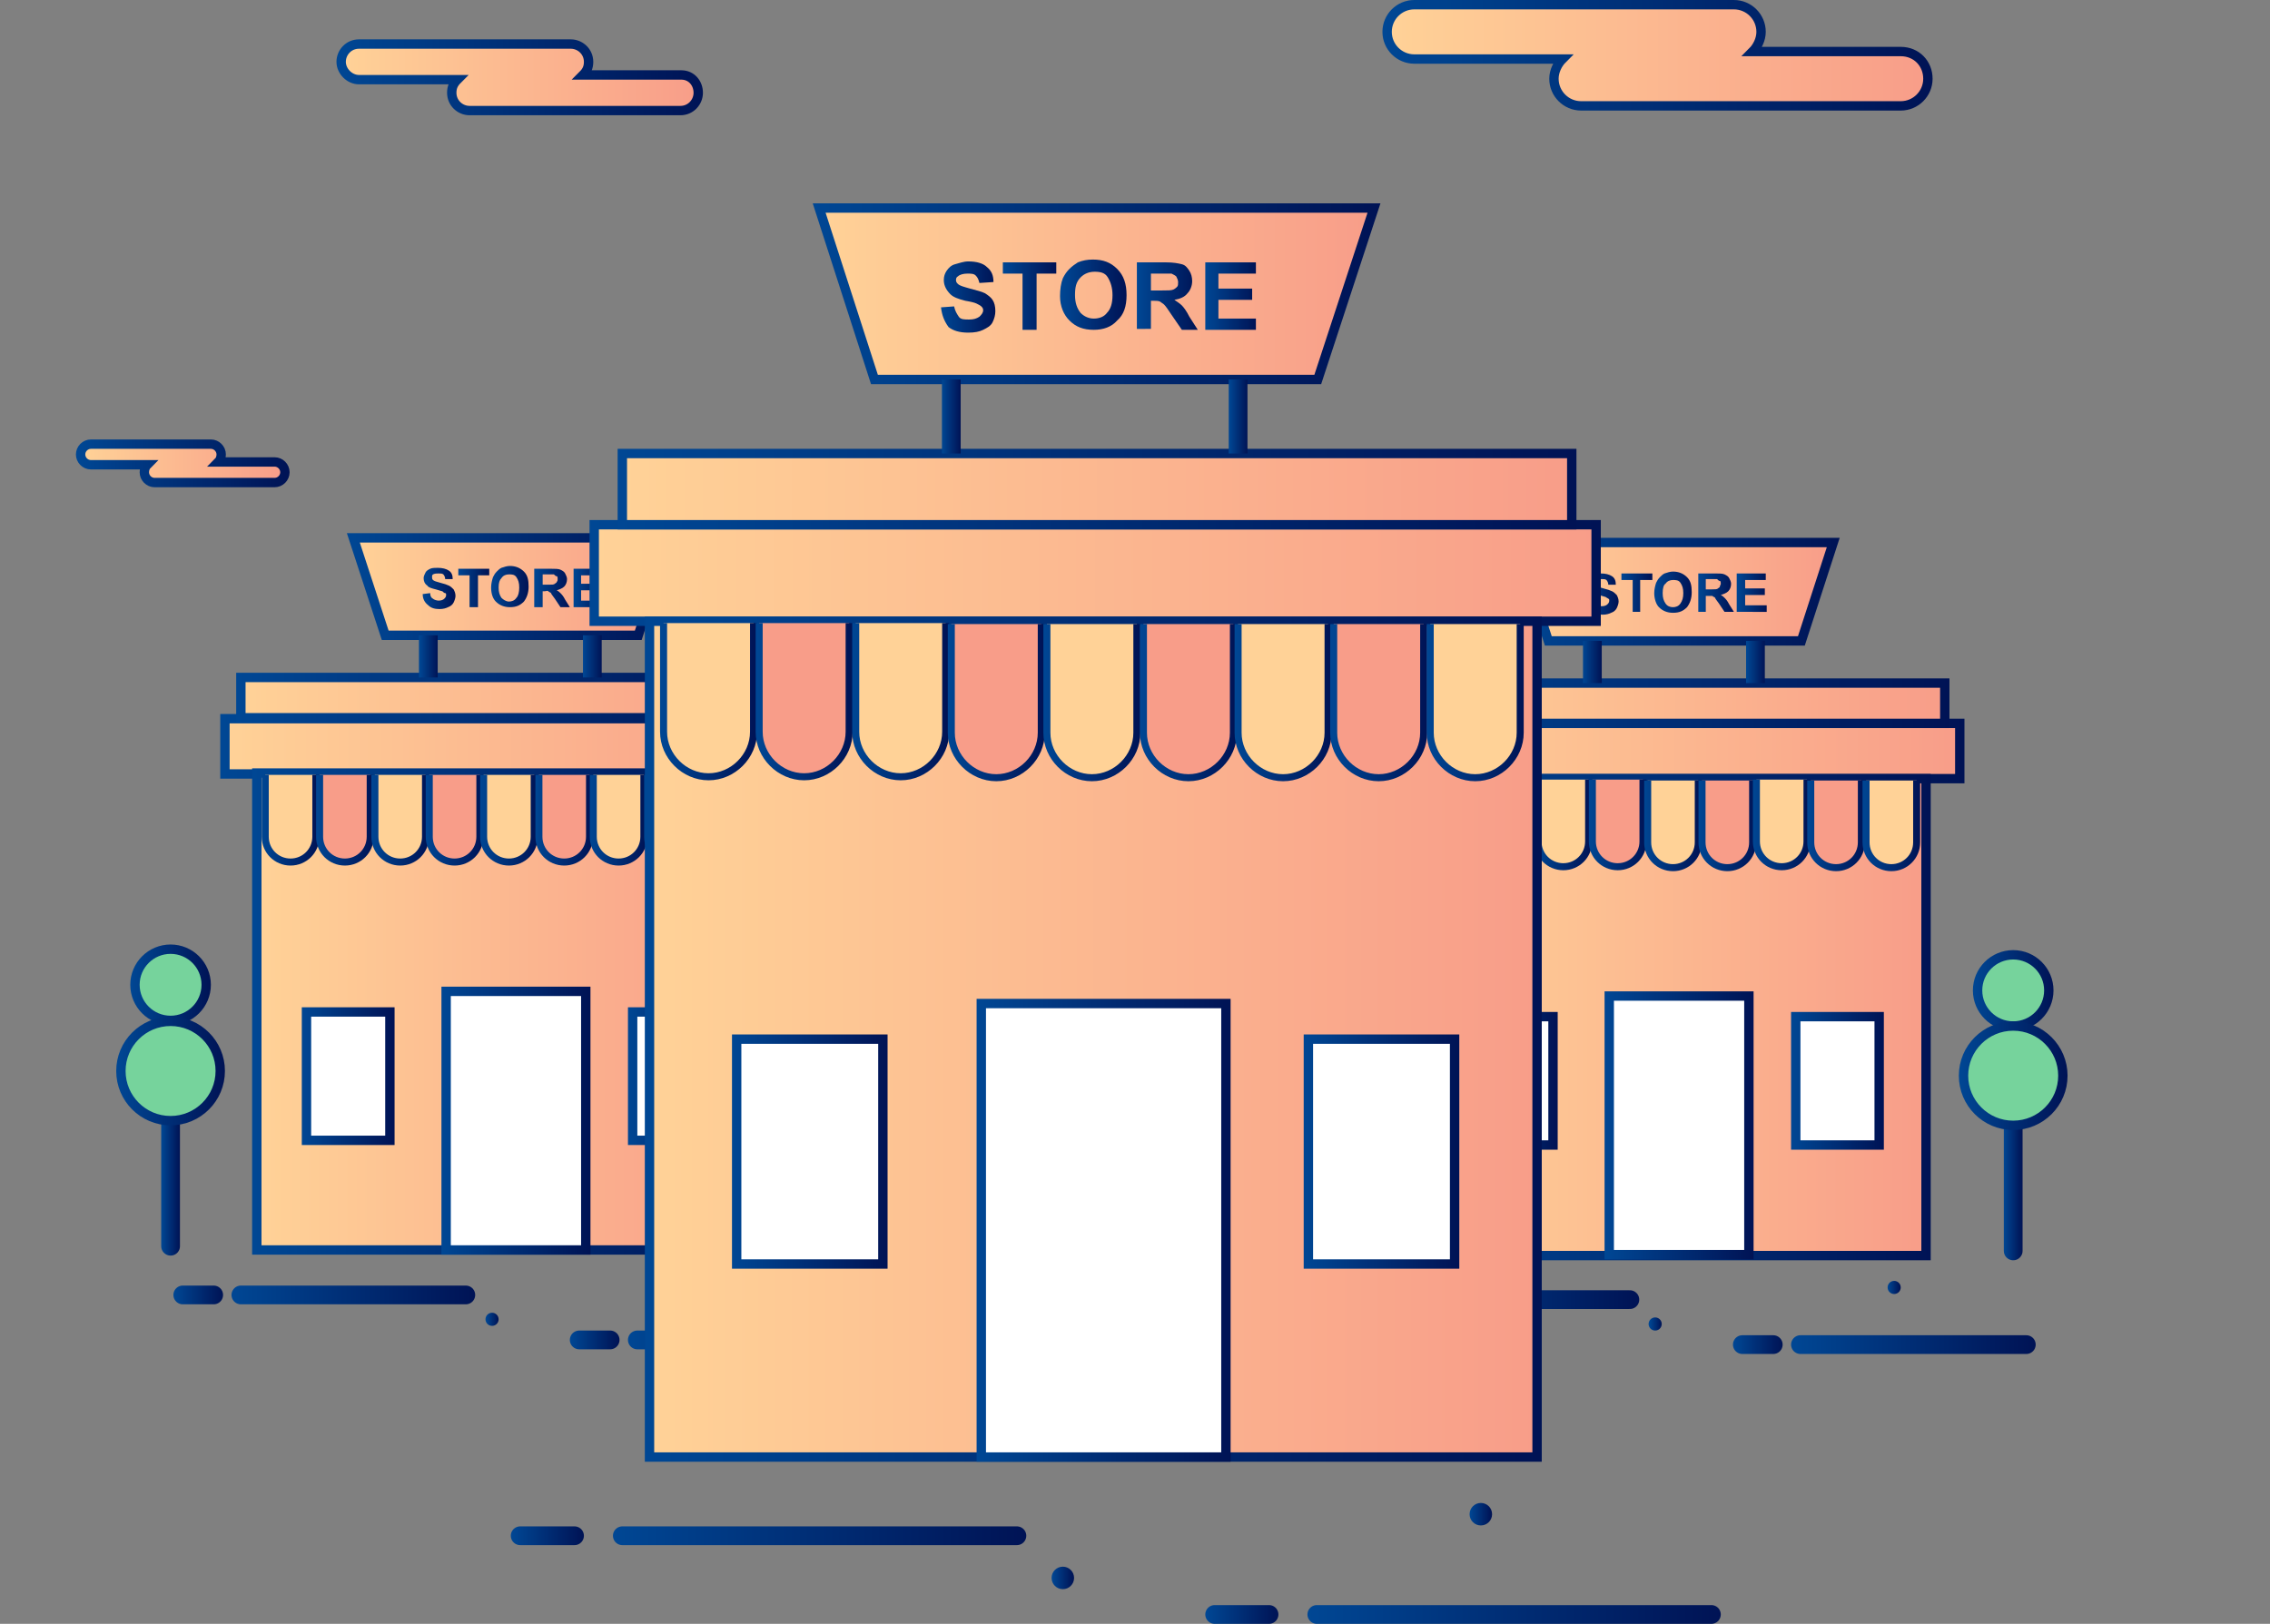 <?xml version="1.0" encoding="utf-8"?>
<!-- Generator: Adobe Illustrator 21.0.2, SVG Export Plug-In . SVG Version: 6.00 Build 0)  -->
<svg version="1.1" id="Layer_1" xmlns="http://www.w3.org/2000/svg" xmlns:xlink="http://www.w3.org/1999/xlink" x="0px" y="0px"
	 viewBox="0 0 242.2 173.3" style="enable-background:new 0 0 242.2 173.3;" xml:space="preserve">
<rect x="0" y="0" width="242.2" height="173.3" fill="#808080" stroke="none"/>
<style type="text/css">
	.st0{fill:url(#SVGID_1_);stroke:url(#SVGID_2_);stroke-miterlimit:10;}
	.st1{fill:url(#SVGID_3_);stroke:url(#SVGID_4_);stroke-miterlimit:10;}
	.st2{fill:url(#SVGID_5_);stroke:url(#SVGID_6_);stroke-miterlimit:10;}
	.st3{fill:#FFFFFF;stroke:url(#SVGID_7_);stroke-miterlimit:10;}
	.st4{fill:#FFFFFF;stroke:url(#SVGID_8_);stroke-miterlimit:10;}
	.st5{fill:#FFFFFF;stroke:url(#SVGID_9_);stroke-miterlimit:10;}
	.st6{fill:#FFD297;stroke:url(#SVGID_10_);stroke-width:0.75;stroke-miterlimit:10;}
	.st7{fill:#F89D89;stroke:url(#SVGID_11_);stroke-width:0.75;stroke-miterlimit:10;}
	.st8{fill:#FFD297;stroke:url(#SVGID_12_);stroke-width:0.75;stroke-miterlimit:10;}
	.st9{fill:#F89D89;stroke:url(#SVGID_13_);stroke-width:0.75;stroke-miterlimit:10;}
	.st10{fill:#FFD297;stroke:url(#SVGID_14_);stroke-width:0.75;stroke-miterlimit:10;}
	.st11{fill:#F89D89;stroke:url(#SVGID_15_);stroke-width:0.75;stroke-miterlimit:10;}
	.st12{fill:#FFD297;stroke:url(#SVGID_16_);stroke-width:0.75;stroke-miterlimit:10;}
	.st13{fill:#F89D89;stroke:url(#SVGID_17_);stroke-width:0.75;stroke-miterlimit:10;}
	.st14{fill:#FFD297;stroke:url(#SVGID_18_);stroke-width:0.75;stroke-miterlimit:10;}
	.st15{fill:url(#SVGID_19_);stroke:url(#SVGID_20_);stroke-miterlimit:10;}
	.st16{fill:none;stroke:url(#SVGID_21_);stroke-width:2;stroke-linecap:round;stroke-miterlimit:10;}
	.st17{fill:none;stroke:url(#SVGID_22_);stroke-width:2;stroke-linecap:round;stroke-miterlimit:10;}
	.st18{fill:none;stroke:url(#SVGID_23_);stroke-width:2;stroke-linecap:round;stroke-miterlimit:10;}
	.st19{fill:none;stroke:url(#SVGID_24_);stroke-width:2;stroke-linecap:round;stroke-miterlimit:10;}
	.st20{fill:url(#SVGID_25_);}
	.st21{fill:url(#SVGID_26_);}
	.st22{fill:none;stroke:url(#SVGID_27_);stroke-width:2;stroke-linecap:round;stroke-miterlimit:10;}
	.st23{fill:#76D39C;stroke:url(#SVGID_28_);stroke-miterlimit:10;}
	.st24{fill:#76D39C;stroke:url(#SVGID_29_);stroke-miterlimit:10;}
	.st25{fill:none;stroke:url(#SVGID_30_);stroke-width:2;stroke-linecap:round;stroke-miterlimit:10;}
	.st26{fill:#76D39C;stroke:url(#SVGID_31_);stroke-miterlimit:10;}
	.st27{fill:#76D39C;stroke:url(#SVGID_32_);stroke-miterlimit:10;}
	.st28{fill:url(#SVGID_33_);stroke:url(#SVGID_34_);stroke-miterlimit:10;}
	.st29{fill:none;stroke:url(#SVGID_35_);stroke-width:2;stroke-miterlimit:10;}
	.st30{fill:none;stroke:url(#SVGID_36_);stroke-width:2;stroke-miterlimit:10;}
	.st31{fill:url(#SVGID_37_);}
	.st32{fill:url(#SVGID_38_);}
	.st33{fill:url(#SVGID_39_);}
	.st34{fill:url(#SVGID_40_);}
	.st35{fill:url(#SVGID_41_);}
	.st36{fill:url(#SVGID_42_);stroke:url(#SVGID_43_);stroke-miterlimit:10;}
	.st37{fill:url(#SVGID_44_);stroke:url(#SVGID_45_);stroke-miterlimit:10;}
	.st38{fill:url(#SVGID_46_);stroke:url(#SVGID_47_);stroke-miterlimit:10;}
	.st39{fill:#FFFFFF;stroke:url(#SVGID_48_);stroke-miterlimit:10;}
	.st40{fill:#FFFFFF;stroke:url(#SVGID_49_);stroke-miterlimit:10;}
	.st41{fill:#FFFFFF;stroke:url(#SVGID_50_);stroke-miterlimit:10;}
	.st42{fill:#FFD297;stroke:url(#SVGID_51_);stroke-width:0.75;stroke-miterlimit:10;}
	.st43{fill:#F89D89;stroke:url(#SVGID_52_);stroke-width:0.75;stroke-miterlimit:10;}
	.st44{fill:#FFD297;stroke:url(#SVGID_53_);stroke-width:0.75;stroke-miterlimit:10;}
	.st45{fill:#F89D89;stroke:url(#SVGID_54_);stroke-width:0.75;stroke-miterlimit:10;}
	.st46{fill:#FFD297;stroke:url(#SVGID_55_);stroke-width:0.75;stroke-miterlimit:10;}
	.st47{fill:#F89D89;stroke:url(#SVGID_56_);stroke-width:0.75;stroke-miterlimit:10;}
	.st48{fill:#FFD297;stroke:url(#SVGID_57_);stroke-width:0.75;stroke-miterlimit:10;}
	.st49{fill:#F89D89;stroke:url(#SVGID_58_);stroke-width:0.75;stroke-miterlimit:10;}
	.st50{fill:#FFD297;stroke:url(#SVGID_59_);stroke-width:0.75;stroke-miterlimit:10;}
	.st51{fill:none;stroke:url(#SVGID_60_);stroke-width:2;stroke-linecap:round;stroke-miterlimit:10;}
	.st52{fill:none;stroke:url(#SVGID_61_);stroke-width:2;stroke-linecap:round;stroke-miterlimit:10;}
	.st53{fill:none;stroke:url(#SVGID_62_);stroke-width:2;stroke-linecap:round;stroke-miterlimit:10;}
	.st54{fill:none;stroke:url(#SVGID_63_);stroke-width:2;stroke-linecap:round;stroke-miterlimit:10;}
	.st55{fill:url(#SVGID_64_);}
	.st56{fill:url(#SVGID_65_);}
	.st57{fill:none;stroke:url(#SVGID_66_);stroke-width:2;stroke-linecap:round;stroke-miterlimit:10;}
	.st58{fill:#76D39C;stroke:url(#SVGID_67_);stroke-miterlimit:10;}
	.st59{fill:#76D39C;stroke:url(#SVGID_68_);stroke-miterlimit:10;}
	.st60{fill:none;stroke:url(#SVGID_69_);stroke-width:2;stroke-linecap:round;stroke-miterlimit:10;}
	.st61{fill:#76D39C;stroke:url(#SVGID_70_);stroke-miterlimit:10;}
	.st62{fill:#76D39C;stroke:url(#SVGID_71_);stroke-miterlimit:10;}
	.st63{fill:url(#SVGID_72_);stroke:url(#SVGID_73_);stroke-miterlimit:10;}
	.st64{fill:none;stroke:url(#SVGID_74_);stroke-width:2;stroke-miterlimit:10;}
	.st65{fill:none;stroke:url(#SVGID_75_);stroke-width:2;stroke-miterlimit:10;}
	.st66{fill:url(#SVGID_76_);}
	.st67{fill:url(#SVGID_77_);}
	.st68{fill:url(#SVGID_78_);}
	.st69{fill:url(#SVGID_79_);}
	.st70{fill:url(#SVGID_80_);}
	.st71{fill:url(#SVGID_81_);stroke:url(#SVGID_82_);stroke-miterlimit:10;}
	.st72{fill:url(#SVGID_83_);stroke:url(#SVGID_84_);stroke-miterlimit:10;}
	.st73{fill:url(#SVGID_85_);stroke:url(#SVGID_86_);stroke-miterlimit:10;}
	.st74{fill:#FFFFFF;stroke:url(#SVGID_87_);stroke-miterlimit:10;}
	.st75{fill:#FFFFFF;stroke:url(#SVGID_88_);stroke-miterlimit:10;}
	.st76{fill:#FFFFFF;stroke:url(#SVGID_89_);stroke-miterlimit:10;}
	.st77{fill:#FFD297;stroke:url(#SVGID_90_);stroke-width:0.75;stroke-miterlimit:10;}
	.st78{fill:#F89D89;stroke:url(#SVGID_91_);stroke-width:0.75;stroke-miterlimit:10;}
	.st79{fill:#FFD297;stroke:url(#SVGID_92_);stroke-width:0.75;stroke-miterlimit:10;}
	.st80{fill:#F89D89;stroke:url(#SVGID_93_);stroke-width:0.75;stroke-miterlimit:10;}
	.st81{fill:#FFD297;stroke:url(#SVGID_94_);stroke-width:0.75;stroke-miterlimit:10;}
	.st82{fill:#F89D89;stroke:url(#SVGID_95_);stroke-width:0.75;stroke-miterlimit:10;}
	.st83{fill:#FFD297;stroke:url(#SVGID_96_);stroke-width:0.75;stroke-miterlimit:10;}
	.st84{fill:#F89D89;stroke:url(#SVGID_97_);stroke-width:0.75;stroke-miterlimit:10;}
	.st85{fill:#FFD297;stroke:url(#SVGID_98_);stroke-width:0.75;stroke-miterlimit:10;}
	.st86{fill:url(#SVGID_99_);stroke:url(#SVGID_100_);stroke-miterlimit:10;}
	.st87{fill:url(#SVGID_101_);stroke:url(#SVGID_102_);stroke-miterlimit:10;}
	.st88{fill:none;stroke:url(#SVGID_103_);stroke-width:2;stroke-linecap:round;stroke-miterlimit:10;}
	.st89{fill:none;stroke:url(#SVGID_104_);stroke-width:2;stroke-linecap:round;stroke-miterlimit:10;}
	.st90{fill:none;stroke:url(#SVGID_105_);stroke-width:2;stroke-linecap:round;stroke-miterlimit:10;}
	.st91{fill:none;stroke:url(#SVGID_106_);stroke-width:2;stroke-linecap:round;stroke-miterlimit:10;}
	.st92{fill:url(#SVGID_107_);}
	.st93{fill:url(#SVGID_108_);}
	.st94{fill:none;stroke:url(#SVGID_109_);stroke-width:2;stroke-linecap:round;stroke-miterlimit:10;}
	.st95{fill:url(#SVGID_110_);stroke:url(#SVGID_111_);stroke-miterlimit:10;}
	.st96{fill:none;stroke:url(#SVGID_112_);stroke-width:2;stroke-miterlimit:10;}
	.st97{fill:none;stroke:url(#SVGID_113_);stroke-width:2;stroke-miterlimit:10;}
	.st98{fill:url(#SVGID_114_);}
	.st99{fill:url(#SVGID_115_);}
	.st100{fill:url(#SVGID_116_);}
	.st101{fill:url(#SVGID_117_);}
	.st102{fill:url(#SVGID_118_);}
</style>
<g>
	<linearGradient id="SVGID_1_" gradientUnits="userSpaceOnUse" x1="24.026" y1="79.595" x2="84.964" y2="79.595">
		<stop  offset="0" style="stop-color:#FFD297"/>
		<stop  offset="1" style="stop-color:#F89D89"/>
	</linearGradient>
	<linearGradient id="SVGID_2_" gradientUnits="userSpaceOnUse" x1="23.526" y1="79.595" x2="85.464" y2="79.595">
		<stop  offset="0" style="stop-color:#004794"/>
		<stop  offset="1" style="stop-color:#001355"/>
	</linearGradient>
	<rect x="24" y="76.7" class="st0" width="60.9" height="5.9"/>
	<linearGradient id="SVGID_3_" gradientUnits="userSpaceOnUse" x1="25.695" y1="74.472" x2="83.442" y2="74.472">
		<stop  offset="0" style="stop-color:#FFD297"/>
		<stop  offset="1" style="stop-color:#F89D89"/>
	</linearGradient>
	<linearGradient id="SVGID_4_" gradientUnits="userSpaceOnUse" x1="25.195" y1="74.472" x2="83.942" y2="74.472">
		<stop  offset="0" style="stop-color:#004794"/>
		<stop  offset="1" style="stop-color:#001355"/>
	</linearGradient>
	<rect x="25.7" y="72.3" class="st1" width="57.7" height="4.3"/>
	<linearGradient id="SVGID_5_" gradientUnits="userSpaceOnUse" x1="27.385" y1="107.956" x2="81.365" y2="107.956">
		<stop  offset="0" style="stop-color:#FFD297"/>
		<stop  offset="1" style="stop-color:#F89D89"/>
	</linearGradient>
	<linearGradient id="SVGID_6_" gradientUnits="userSpaceOnUse" x1="26.885" y1="107.956" x2="81.865" y2="107.956">
		<stop  offset="0" style="stop-color:#004794"/>
		<stop  offset="1" style="stop-color:#001355"/>
	</linearGradient>
	<rect x="27.4" y="82.5" class="st2" width="54" height="50.9"/>
	<linearGradient id="SVGID_7_" gradientUnits="userSpaceOnUse" x1="47.084" y1="119.592" x2="62.959" y2="119.592">
		<stop  offset="0" style="stop-color:#004794"/>
		<stop  offset="1" style="stop-color:#001355"/>
	</linearGradient>
	<rect x="47.6" y="105.8" class="st3" width="14.9" height="27.6"/>
	<linearGradient id="SVGID_8_" gradientUnits="userSpaceOnUse" x1="32.163" y1="114.793" x2="42.039" y2="114.793">
		<stop  offset="0" style="stop-color:#004794"/>
		<stop  offset="1" style="stop-color:#001355"/>
	</linearGradient>
	<rect x="32.7" y="108" class="st4" width="8.9" height="13.7"/>
	<linearGradient id="SVGID_9_" gradientUnits="userSpaceOnUse" x1="66.95" y1="114.793" x2="76.827" y2="114.793">
		<stop  offset="0" style="stop-color:#004794"/>
		<stop  offset="1" style="stop-color:#001355"/>
	</linearGradient>
	<rect x="67.5" y="108" class="st5" width="8.9" height="13.7"/>
	<g>
		<linearGradient id="SVGID_10_" gradientUnits="userSpaceOnUse" x1="27.855" y1="87.525" x2="34.066" y2="87.525">
			<stop  offset="0" style="stop-color:#004794"/>
			<stop  offset="1" style="stop-color:#001355"/>
		</linearGradient>
		<path class="st6" d="M33.7,82.7v6.6c0,1.5-1.2,2.7-2.7,2.7h0c-1.5,0-2.7-1.2-2.7-2.7v-6.6"/>
		<linearGradient id="SVGID_11_" gradientUnits="userSpaceOnUse" x1="33.685" y1="87.546" x2="39.896" y2="87.546">
			<stop  offset="0" style="stop-color:#004794"/>
			<stop  offset="1" style="stop-color:#001355"/>
		</linearGradient>
		<path class="st7" d="M39.5,82.7v6.6c0,1.5-1.2,2.7-2.7,2.7h0c-1.5,0-2.7-1.2-2.7-2.7v-6.6"/>
		<linearGradient id="SVGID_12_" gradientUnits="userSpaceOnUse" x1="39.536" y1="87.546" x2="45.746" y2="87.546">
			<stop  offset="0" style="stop-color:#004794"/>
			<stop  offset="1" style="stop-color:#001355"/>
		</linearGradient>
		<path class="st8" d="M45.4,82.7v6.6c0,1.5-1.2,2.7-2.7,2.7h0c-1.5,0-2.7-1.2-2.7-2.7v-6.6"/>
		<g>
			<linearGradient id="SVGID_13_" gradientUnits="userSpaceOnUse" x1="45.362" y1="87.56" x2="51.572" y2="87.56">
				<stop  offset="0" style="stop-color:#004794"/>
				<stop  offset="1" style="stop-color:#001355"/>
			</linearGradient>
			<path class="st9" d="M51.2,82.7v6.6c0,1.5-1.2,2.7-2.7,2.7h0c-1.5,0-2.7-1.2-2.7-2.7v-6.6"/>
			<linearGradient id="SVGID_14_" gradientUnits="userSpaceOnUse" x1="51.191" y1="87.581" x2="57.402" y2="87.581">
				<stop  offset="0" style="stop-color:#004794"/>
				<stop  offset="1" style="stop-color:#001355"/>
			</linearGradient>
			<path class="st10" d="M57,82.7v6.6c0,1.5-1.2,2.7-2.7,2.7h0c-1.5,0-2.7-1.2-2.7-2.7v-6.6"/>
			<linearGradient id="SVGID_15_" gradientUnits="userSpaceOnUse" x1="57.042" y1="87.581" x2="63.252" y2="87.581">
				<stop  offset="0" style="stop-color:#004794"/>
				<stop  offset="1" style="stop-color:#001355"/>
			</linearGradient>
			<path class="st11" d="M62.9,82.7v6.6c0,1.5-1.2,2.7-2.7,2.7h0c-1.5,0-2.7-1.2-2.7-2.7v-6.6"/>
		</g>
		<g>
			<linearGradient id="SVGID_16_" gradientUnits="userSpaceOnUse" x1="62.83" y1="87.56" x2="69.04" y2="87.56">
				<stop  offset="0" style="stop-color:#004794"/>
				<stop  offset="1" style="stop-color:#001355"/>
			</linearGradient>
			<path class="st12" d="M68.7,82.7v6.6c0,1.5-1.2,2.7-2.7,2.7h0c-1.5,0-2.7-1.2-2.7-2.7v-6.6"/>
			<linearGradient id="SVGID_17_" gradientUnits="userSpaceOnUse" x1="68.659" y1="87.581" x2="74.87" y2="87.581">
				<stop  offset="0" style="stop-color:#004794"/>
				<stop  offset="1" style="stop-color:#001355"/>
			</linearGradient>
			<path class="st13" d="M74.5,82.7v6.6c0,1.5-1.2,2.7-2.7,2.7h0c-1.5,0-2.7-1.2-2.7-2.7v-6.6"/>
			<linearGradient id="SVGID_18_" gradientUnits="userSpaceOnUse" x1="74.51" y1="87.581" x2="80.72" y2="87.581">
				<stop  offset="0" style="stop-color:#004794"/>
				<stop  offset="1" style="stop-color:#001355"/>
			</linearGradient>
			<path class="st14" d="M80.3,82.7v6.6c0,1.5-1.2,2.7-2.7,2.7h0c-1.5,0-2.7-1.2-2.7-2.7v-6.6"/>
		</g>
	</g>
	<linearGradient id="SVGID_19_" gradientUnits="userSpaceOnUse" x1="8.611" y1="49.463" x2="30.424" y2="49.463">
		<stop  offset="0" style="stop-color:#FFD297"/>
		<stop  offset="1" style="stop-color:#F89D89"/>
	</linearGradient>
	<linearGradient id="SVGID_20_" gradientUnits="userSpaceOnUse" x1="8.111" y1="49.463" x2="30.924" y2="49.463">
		<stop  offset="0" style="stop-color:#004794"/>
		<stop  offset="1" style="stop-color:#001355"/>
	</linearGradient>
	<path class="st15" d="M29.3,49.3h-6c0.2-0.2,0.3-0.5,0.3-0.8c0-0.6-0.5-1.1-1.1-1.1H9.7c-0.6,0-1.1,0.5-1.1,1.1s0.5,1.1,1.1,1.1h6
		c-0.2,0.2-0.3,0.5-0.3,0.8c0,0.6,0.5,1.1,1.1,1.1h12.8c0.6,0,1.1-0.5,1.1-1.1S29.9,49.3,29.3,49.3z"/>
	<g>
		<linearGradient id="SVGID_21_" gradientUnits="userSpaceOnUse" x1="18.517" y1="138.185" x2="23.796" y2="138.185">
			<stop  offset="0" style="stop-color:#004794"/>
			<stop  offset="1" style="stop-color:#001355"/>
		</linearGradient>
		<line class="st16" x1="19.5" y1="138.2" x2="22.8" y2="138.2"/>
		<linearGradient id="SVGID_22_" gradientUnits="userSpaceOnUse" x1="24.695" y1="138.185" x2="50.746" y2="138.185">
			<stop  offset="0" style="stop-color:#004794"/>
			<stop  offset="1" style="stop-color:#001355"/>
		</linearGradient>
		<line class="st17" x1="25.7" y1="138.2" x2="49.7" y2="138.2"/>
	</g>
	<g>
		<linearGradient id="SVGID_23_" gradientUnits="userSpaceOnUse" x1="60.789" y1="142.983" x2="66.068" y2="142.983">
			<stop  offset="0" style="stop-color:#004794"/>
			<stop  offset="1" style="stop-color:#001355"/>
		</linearGradient>
		<line class="st18" x1="61.8" y1="143" x2="65.1" y2="143"/>
		<linearGradient id="SVGID_24_" gradientUnits="userSpaceOnUse" x1="66.967" y1="142.983" x2="93.018" y2="142.983">
			<stop  offset="0" style="stop-color:#004794"/>
			<stop  offset="1" style="stop-color:#001355"/>
		</linearGradient>
		<line class="st19" x1="68" y1="143" x2="92" y2="143"/>
	</g>
	<linearGradient id="SVGID_25_" gradientUnits="userSpaceOnUse" x1="51.856" y1="140.764" x2="53.175" y2="140.764">
		<stop  offset="0" style="stop-color:#004794"/>
		<stop  offset="1" style="stop-color:#001355"/>
	</linearGradient>
	<circle class="st20" cx="52.5" cy="140.8" r="0.7"/>
	<linearGradient id="SVGID_26_" gradientUnits="userSpaceOnUse" x1="77.274" y1="136.865" x2="78.593" y2="136.865">
		<stop  offset="0" style="stop-color:#004794"/>
		<stop  offset="1" style="stop-color:#001355"/>
	</linearGradient>
	<circle class="st21" cx="77.9" cy="136.9" r="0.7"/>
	<g>
		<linearGradient id="SVGID_27_" gradientUnits="userSpaceOnUse" x1="17.203" y1="126.249" x2="19.203" y2="126.249">
			<stop  offset="0" style="stop-color:#004794"/>
			<stop  offset="1" style="stop-color:#001355"/>
		</linearGradient>
		<line class="st22" x1="18.2" y1="119.5" x2="18.2" y2="133"/>
		<linearGradient id="SVGID_28_" gradientUnits="userSpaceOnUse" x1="13.856" y1="105.148" x2="22.551" y2="105.148">
			<stop  offset="0" style="stop-color:#004794"/>
			<stop  offset="1" style="stop-color:#001355"/>
		</linearGradient>
		<circle class="st23" cx="18.2" cy="105.1" r="3.8"/>
		<linearGradient id="SVGID_29_" gradientUnits="userSpaceOnUse" x1="12.443" y1="114.267" x2="23.964" y2="114.267">
			<stop  offset="0" style="stop-color:#004794"/>
			<stop  offset="1" style="stop-color:#001355"/>
		</linearGradient>
		<circle class="st24" cx="18.2" cy="114.3" r="5.3"/>
	</g>
	<g>
		<linearGradient id="SVGID_30_" gradientUnits="userSpaceOnUse" x1="89.637" y1="126.249" x2="91.637" y2="126.249">
			<stop  offset="0" style="stop-color:#004794"/>
			<stop  offset="1" style="stop-color:#001355"/>
		</linearGradient>
		<line class="st25" x1="90.6" y1="119.5" x2="90.6" y2="133"/>
		<linearGradient id="SVGID_31_" gradientUnits="userSpaceOnUse" x1="86.29" y1="105.148" x2="94.984" y2="105.148">
			<stop  offset="0" style="stop-color:#004794"/>
			<stop  offset="1" style="stop-color:#001355"/>
		</linearGradient>
		<circle class="st26" cx="90.6" cy="105.1" r="3.8"/>
		<linearGradient id="SVGID_32_" gradientUnits="userSpaceOnUse" x1="84.876" y1="114.267" x2="96.398" y2="114.267">
			<stop  offset="0" style="stop-color:#004794"/>
			<stop  offset="1" style="stop-color:#001355"/>
		</linearGradient>
		<circle class="st27" cx="90.6" cy="114.3" r="5.3"/>
	</g>
	<linearGradient id="SVGID_33_" gradientUnits="userSpaceOnUse" x1="37.679" y1="62.624" x2="71.457" y2="62.624">
		<stop  offset="0" style="stop-color:#FFD297"/>
		<stop  offset="1" style="stop-color:#F89D89"/>
	</linearGradient>
	<linearGradient id="SVGID_34_" gradientUnits="userSpaceOnUse" x1="36.99" y1="62.624" x2="72.146" y2="62.624">
		<stop  offset="0" style="stop-color:#004794"/>
		<stop  offset="1" style="stop-color:#001355"/>
	</linearGradient>
	<polygon class="st28" points="68.1,67.8 41.1,67.8 37.7,57.4 71.5,57.4 	"/>
	<linearGradient id="SVGID_35_" gradientUnits="userSpaceOnUse" x1="44.737" y1="70.078" x2="46.737" y2="70.078">
		<stop  offset="0" style="stop-color:#004794"/>
		<stop  offset="1" style="stop-color:#001355"/>
	</linearGradient>
	<line class="st29" x1="45.7" y1="67.8" x2="45.7" y2="72.3"/>
	<linearGradient id="SVGID_36_" gradientUnits="userSpaceOnUse" x1="62.205" y1="70.078" x2="64.205" y2="70.078">
		<stop  offset="0" style="stop-color:#004794"/>
		<stop  offset="1" style="stop-color:#001355"/>
	</linearGradient>
	<line class="st30" x1="63.2" y1="67.8" x2="63.2" y2="72.3"/>
	<g>
		<linearGradient id="SVGID_37_" gradientUnits="userSpaceOnUse" x1="45.086" y1="62.724" x2="48.438" y2="62.724">
			<stop  offset="0" style="stop-color:#004794"/>
			<stop  offset="1" style="stop-color:#001355"/>
		</linearGradient>
		<path class="st31" d="M45.1,63.4l0.8-0.1c0,0.3,0.1,0.5,0.3,0.6c0.1,0.1,0.4,0.2,0.6,0.2c0.3,0,0.5-0.1,0.6-0.2
			c0.1-0.1,0.2-0.2,0.2-0.4c0-0.1,0-0.2-0.1-0.2s-0.2-0.1-0.3-0.2c-0.1,0-0.3-0.1-0.7-0.2c-0.4-0.1-0.8-0.2-0.9-0.4
			c-0.3-0.2-0.4-0.5-0.4-0.8c0-0.2,0.1-0.4,0.2-0.6c0.1-0.2,0.3-0.3,0.5-0.4c0.2-0.1,0.5-0.1,0.8-0.1c0.5,0,0.9,0.1,1.2,0.3
			s0.4,0.5,0.4,0.9l-0.8,0c0-0.2-0.1-0.4-0.2-0.5c-0.1-0.1-0.3-0.1-0.5-0.1c-0.2,0-0.4,0-0.6,0.1c-0.1,0.1-0.1,0.1-0.1,0.3
			c0,0.1,0,0.2,0.1,0.3c0.1,0.1,0.4,0.2,0.8,0.3c0.4,0.1,0.7,0.2,0.9,0.3c0.2,0.1,0.3,0.2,0.5,0.4c0.1,0.2,0.2,0.4,0.2,0.7
			c0,0.2-0.1,0.5-0.2,0.7c-0.1,0.2-0.3,0.4-0.6,0.5c-0.2,0.1-0.5,0.2-0.9,0.2c-0.5,0-0.9-0.1-1.2-0.4C45.3,64.3,45.1,63.9,45.1,63.4
			z"/>
		<linearGradient id="SVGID_38_" gradientUnits="userSpaceOnUse" x1="48.842" y1="62.722" x2="52.118" y2="62.722">
			<stop  offset="0" style="stop-color:#004794"/>
			<stop  offset="1" style="stop-color:#001355"/>
		</linearGradient>
		<path class="st32" d="M50.1,64.8v-3.4h-1.2v-0.7h3.3v0.7h-1.2v3.4H50.1z"/>
		<linearGradient id="SVGID_39_" gradientUnits="userSpaceOnUse" x1="52.382" y1="62.722" x2="56.38" y2="62.722">
			<stop  offset="0" style="stop-color:#004794"/>
			<stop  offset="1" style="stop-color:#001355"/>
		</linearGradient>
		<path class="st33" d="M52.4,62.7c0-0.4,0.1-0.8,0.2-1.1c0.1-0.2,0.2-0.4,0.4-0.6s0.3-0.3,0.5-0.4c0.3-0.1,0.6-0.2,0.9-0.2
			c0.6,0,1.1,0.2,1.5,0.6c0.4,0.4,0.5,0.9,0.5,1.6c0,0.7-0.2,1.2-0.5,1.6c-0.4,0.4-0.8,0.6-1.5,0.6c-0.6,0-1.1-0.2-1.5-0.6
			C52.6,63.9,52.4,63.4,52.4,62.7z M53.2,62.7c0,0.5,0.1,0.8,0.3,1.1c0.2,0.2,0.5,0.4,0.8,0.4s0.6-0.1,0.8-0.4
			c0.2-0.2,0.3-0.6,0.3-1.1c0-0.5-0.1-0.8-0.3-1.1s-0.5-0.3-0.8-0.3s-0.6,0.1-0.8,0.4C53.3,61.9,53.2,62.2,53.2,62.7z"/>
		<linearGradient id="SVGID_40_" gradientUnits="userSpaceOnUse" x1="57.032" y1="62.722" x2="60.738" y2="62.722">
			<stop  offset="0" style="stop-color:#004794"/>
			<stop  offset="1" style="stop-color:#001355"/>
		</linearGradient>
		<path class="st34" d="M57,64.8v-4.1h1.8c0.4,0,0.8,0,1,0.1s0.4,0.2,0.5,0.4c0.1,0.2,0.2,0.4,0.2,0.6c0,0.3-0.1,0.6-0.3,0.8
			s-0.5,0.3-0.8,0.4c0.2,0.1,0.3,0.2,0.4,0.3c0.1,0.1,0.3,0.3,0.5,0.7l0.5,0.8h-1l-0.6-0.9c-0.2-0.3-0.4-0.5-0.4-0.6
			c-0.1-0.1-0.2-0.1-0.3-0.2s-0.2,0-0.4,0h-0.2v1.7H57z M57.9,62.4h0.6c0.4,0,0.6,0,0.7-0.1s0.2-0.1,0.2-0.2
			c0.1-0.1,0.1-0.2,0.1-0.3c0-0.1,0-0.3-0.1-0.3s-0.2-0.1-0.3-0.2c-0.1,0-0.3,0-0.6,0h-0.6V62.4z"/>
		<linearGradient id="SVGID_41_" gradientUnits="userSpaceOnUse" x1="61.188" y1="62.722" x2="64.322" y2="62.722">
			<stop  offset="0" style="stop-color:#004794"/>
			<stop  offset="1" style="stop-color:#001355"/>
		</linearGradient>
		<path class="st35" d="M61.2,64.8v-4.1h3.1v0.7H62v0.9h2.1V63H62v1.1h2.3v0.7H61.2z"/>
	</g>
</g>
<g>
	<linearGradient id="SVGID_42_" gradientUnits="userSpaceOnUse" x1="148.159" y1="80.134" x2="209.097" y2="80.134">
		<stop  offset="0" style="stop-color:#FFD297"/>
		<stop  offset="1" style="stop-color:#F89D89"/>
	</linearGradient>
	<linearGradient id="SVGID_43_" gradientUnits="userSpaceOnUse" x1="147.659" y1="80.134" x2="209.597" y2="80.134">
		<stop  offset="0" style="stop-color:#004794"/>
		<stop  offset="1" style="stop-color:#001355"/>
	</linearGradient>
	<rect x="148.2" y="77.2" class="st36" width="60.9" height="5.9"/>
	<linearGradient id="SVGID_44_" gradientUnits="userSpaceOnUse" x1="149.828" y1="75.011" x2="207.575" y2="75.011">
		<stop  offset="0" style="stop-color:#FFD297"/>
		<stop  offset="1" style="stop-color:#F89D89"/>
	</linearGradient>
	<linearGradient id="SVGID_45_" gradientUnits="userSpaceOnUse" x1="149.328" y1="75.011" x2="208.075" y2="75.011">
		<stop  offset="0" style="stop-color:#004794"/>
		<stop  offset="1" style="stop-color:#001355"/>
	</linearGradient>
	<rect x="149.8" y="72.9" class="st37" width="57.7" height="4.3"/>
	<linearGradient id="SVGID_46_" gradientUnits="userSpaceOnUse" x1="151.518" y1="108.495" x2="205.498" y2="108.495">
		<stop  offset="0" style="stop-color:#FFD297"/>
		<stop  offset="1" style="stop-color:#F89D89"/>
	</linearGradient>
	<linearGradient id="SVGID_47_" gradientUnits="userSpaceOnUse" x1="151.018" y1="108.495" x2="205.998" y2="108.495">
		<stop  offset="0" style="stop-color:#004794"/>
		<stop  offset="1" style="stop-color:#001355"/>
	</linearGradient>
	<rect x="151.5" y="83.1" class="st38" width="54" height="50.9"/>
	<linearGradient id="SVGID_48_" gradientUnits="userSpaceOnUse" x1="171.218" y1="120.131" x2="187.092" y2="120.131">
		<stop  offset="0" style="stop-color:#004794"/>
		<stop  offset="1" style="stop-color:#001355"/>
	</linearGradient>
	<rect x="171.7" y="106.3" class="st39" width="14.9" height="27.6"/>
	<linearGradient id="SVGID_49_" gradientUnits="userSpaceOnUse" x1="156.296" y1="115.333" x2="166.173" y2="115.333">
		<stop  offset="0" style="stop-color:#004794"/>
		<stop  offset="1" style="stop-color:#001355"/>
	</linearGradient>
	<rect x="156.8" y="108.5" class="st40" width="8.9" height="13.7"/>
	<linearGradient id="SVGID_50_" gradientUnits="userSpaceOnUse" x1="191.083" y1="115.333" x2="200.96" y2="115.333">
		<stop  offset="0" style="stop-color:#004794"/>
		<stop  offset="1" style="stop-color:#001355"/>
	</linearGradient>
	<rect x="191.6" y="108.5" class="st41" width="8.9" height="13.7"/>
	<g>
		<linearGradient id="SVGID_51_" gradientUnits="userSpaceOnUse" x1="151.989" y1="88.064" x2="158.199" y2="88.064">
			<stop  offset="0" style="stop-color:#004794"/>
			<stop  offset="1" style="stop-color:#001355"/>
		</linearGradient>
		<path class="st42" d="M157.8,83.2v6.6c0,1.5-1.2,2.7-2.7,2.7h0c-1.5,0-2.7-1.2-2.7-2.7v-6.6"/>
		<linearGradient id="SVGID_52_" gradientUnits="userSpaceOnUse" x1="157.819" y1="88.085" x2="164.029" y2="88.085">
			<stop  offset="0" style="stop-color:#004794"/>
			<stop  offset="1" style="stop-color:#001355"/>
		</linearGradient>
		<path class="st43" d="M163.7,83.2v6.6c0,1.5-1.2,2.7-2.7,2.7l0,0c-1.5,0-2.7-1.2-2.7-2.7v-6.6"/>
		<linearGradient id="SVGID_53_" gradientUnits="userSpaceOnUse" x1="163.669" y1="88.085" x2="169.879" y2="88.085">
			<stop  offset="0" style="stop-color:#004794"/>
			<stop  offset="1" style="stop-color:#001355"/>
		</linearGradient>
		<path class="st44" d="M169.5,83.2v6.6c0,1.5-1.2,2.7-2.7,2.7h0c-1.5,0-2.7-1.2-2.7-2.7v-6.6"/>
		<g>
			<linearGradient id="SVGID_54_" gradientUnits="userSpaceOnUse" x1="169.495" y1="88.099" x2="175.705" y2="88.099">
				<stop  offset="0" style="stop-color:#004794"/>
				<stop  offset="1" style="stop-color:#001355"/>
			</linearGradient>
			<path class="st45" d="M175.3,83.2v6.6c0,1.5-1.2,2.7-2.7,2.7l0,0c-1.5,0-2.7-1.2-2.7-2.7v-6.6"/>
			<linearGradient id="SVGID_55_" gradientUnits="userSpaceOnUse" x1="175.325" y1="88.12" x2="181.535" y2="88.12">
				<stop  offset="0" style="stop-color:#004794"/>
				<stop  offset="1" style="stop-color:#001355"/>
			</linearGradient>
			<path class="st46" d="M181.2,83.3v6.6c0,1.5-1.2,2.7-2.7,2.7l0,0c-1.5,0-2.7-1.2-2.7-2.7v-6.6"/>
			<linearGradient id="SVGID_56_" gradientUnits="userSpaceOnUse" x1="181.175" y1="88.12" x2="187.386" y2="88.12">
				<stop  offset="0" style="stop-color:#004794"/>
				<stop  offset="1" style="stop-color:#001355"/>
			</linearGradient>
			<path class="st47" d="M187,83.3v6.6c0,1.5-1.2,2.7-2.7,2.7l0,0c-1.5,0-2.7-1.2-2.7-2.7v-6.6"/>
		</g>
		<g>
			<linearGradient id="SVGID_57_" gradientUnits="userSpaceOnUse" x1="186.963" y1="88.099" x2="193.173" y2="88.099">
				<stop  offset="0" style="stop-color:#004794"/>
				<stop  offset="1" style="stop-color:#001355"/>
			</linearGradient>
			<path class="st48" d="M192.8,83.2v6.6c0,1.5-1.2,2.7-2.7,2.7l0,0c-1.5,0-2.7-1.2-2.7-2.7v-6.6"/>
			<linearGradient id="SVGID_58_" gradientUnits="userSpaceOnUse" x1="192.793" y1="88.12" x2="199.003" y2="88.12">
				<stop  offset="0" style="stop-color:#004794"/>
				<stop  offset="1" style="stop-color:#001355"/>
			</linearGradient>
			<path class="st49" d="M198.6,83.3v6.6c0,1.5-1.2,2.7-2.7,2.7l0,0c-1.5,0-2.7-1.2-2.7-2.7v-6.6"/>
			<linearGradient id="SVGID_59_" gradientUnits="userSpaceOnUse" x1="198.643" y1="88.12" x2="204.854" y2="88.12">
				<stop  offset="0" style="stop-color:#004794"/>
				<stop  offset="1" style="stop-color:#001355"/>
			</linearGradient>
			<path class="st50" d="M204.5,83.3v6.6c0,1.5-1.2,2.7-2.7,2.7l0,0c-1.5,0-2.7-1.2-2.7-2.7v-6.6"/>
		</g>
	</g>
	<g>
		<linearGradient id="SVGID_60_" gradientUnits="userSpaceOnUse" x1="142.651" y1="138.724" x2="147.929" y2="138.724">
			<stop  offset="0" style="stop-color:#004794"/>
			<stop  offset="1" style="stop-color:#001355"/>
		</linearGradient>
		<line class="st51" x1="143.7" y1="138.7" x2="146.9" y2="138.7"/>
		<linearGradient id="SVGID_61_" gradientUnits="userSpaceOnUse" x1="148.828" y1="138.724" x2="174.88" y2="138.724">
			<stop  offset="0" style="stop-color:#004794"/>
			<stop  offset="1" style="stop-color:#001355"/>
		</linearGradient>
		<line class="st52" x1="149.8" y1="138.7" x2="173.9" y2="138.7"/>
	</g>
	<g>
		<linearGradient id="SVGID_62_" gradientUnits="userSpaceOnUse" x1="184.922" y1="143.522" x2="190.201" y2="143.522">
			<stop  offset="0" style="stop-color:#004794"/>
			<stop  offset="1" style="stop-color:#001355"/>
		</linearGradient>
		<line class="st53" x1="185.9" y1="143.5" x2="189.2" y2="143.5"/>
		<linearGradient id="SVGID_63_" gradientUnits="userSpaceOnUse" x1="191.1" y1="143.522" x2="217.151" y2="143.522">
			<stop  offset="0" style="stop-color:#004794"/>
			<stop  offset="1" style="stop-color:#001355"/>
		</linearGradient>
		<line class="st54" x1="192.1" y1="143.5" x2="216.2" y2="143.5"/>
	</g>
	<linearGradient id="SVGID_64_" gradientUnits="userSpaceOnUse" x1="175.989" y1="141.303" x2="177.309" y2="141.303">
		<stop  offset="0" style="stop-color:#004794"/>
		<stop  offset="1" style="stop-color:#001355"/>
	</linearGradient>
	<circle class="st55" cx="176.6" cy="141.3" r="0.7"/>
	<linearGradient id="SVGID_65_" gradientUnits="userSpaceOnUse" x1="201.407" y1="137.405" x2="202.726" y2="137.405">
		<stop  offset="0" style="stop-color:#004794"/>
		<stop  offset="1" style="stop-color:#001355"/>
	</linearGradient>
	<circle class="st56" cx="202.1" cy="137.4" r="0.7"/>
	<g>
		<linearGradient id="SVGID_66_" gradientUnits="userSpaceOnUse" x1="141.337" y1="126.788" x2="143.337" y2="126.788">
			<stop  offset="0" style="stop-color:#004794"/>
			<stop  offset="1" style="stop-color:#001355"/>
		</linearGradient>
		<line class="st57" x1="142.3" y1="120.1" x2="142.3" y2="133.5"/>
		<linearGradient id="SVGID_67_" gradientUnits="userSpaceOnUse" x1="137.989" y1="105.687" x2="146.684" y2="105.687">
			<stop  offset="0" style="stop-color:#004794"/>
			<stop  offset="1" style="stop-color:#001355"/>
		</linearGradient>
		<circle class="st58" cx="142.3" cy="105.7" r="3.8"/>
		<linearGradient id="SVGID_68_" gradientUnits="userSpaceOnUse" x1="136.576" y1="114.806" x2="148.097" y2="114.806">
			<stop  offset="0" style="stop-color:#004794"/>
			<stop  offset="1" style="stop-color:#001355"/>
		</linearGradient>
		<circle class="st59" cx="142.3" cy="114.8" r="5.3"/>
	</g>
	<g>
		<linearGradient id="SVGID_69_" gradientUnits="userSpaceOnUse" x1="213.77" y1="126.788" x2="215.77" y2="126.788">
			<stop  offset="0" style="stop-color:#004794"/>
			<stop  offset="1" style="stop-color:#001355"/>
		</linearGradient>
		<line class="st60" x1="214.8" y1="120.1" x2="214.8" y2="133.5"/>
		<linearGradient id="SVGID_70_" gradientUnits="userSpaceOnUse" x1="210.423" y1="105.687" x2="219.118" y2="105.687">
			<stop  offset="0" style="stop-color:#004794"/>
			<stop  offset="1" style="stop-color:#001355"/>
		</linearGradient>
		<circle class="st61" cx="214.8" cy="105.7" r="3.8"/>
		<linearGradient id="SVGID_71_" gradientUnits="userSpaceOnUse" x1="209.01" y1="114.806" x2="220.531" y2="114.806">
			<stop  offset="0" style="stop-color:#004794"/>
			<stop  offset="1" style="stop-color:#001355"/>
		</linearGradient>
		<circle class="st62" cx="214.8" cy="114.8" r="5.3"/>
	</g>
	<linearGradient id="SVGID_72_" gradientUnits="userSpaceOnUse" x1="161.812" y1="63.163" x2="195.591" y2="63.163">
		<stop  offset="0" style="stop-color:#FFD297"/>
		<stop  offset="1" style="stop-color:#F89D89"/>
	</linearGradient>
	<linearGradient id="SVGID_73_" gradientUnits="userSpaceOnUse" x1="161.124" y1="63.163" x2="196.28" y2="63.163">
		<stop  offset="0" style="stop-color:#004794"/>
		<stop  offset="1" style="stop-color:#001355"/>
	</linearGradient>
	<polygon class="st63" points="192.2,68.4 165.2,68.4 161.8,57.9 195.6,57.9 	"/>
	<linearGradient id="SVGID_74_" gradientUnits="userSpaceOnUse" x1="168.87" y1="70.617" x2="170.87" y2="70.617">
		<stop  offset="0" style="stop-color:#004794"/>
		<stop  offset="1" style="stop-color:#001355"/>
	</linearGradient>
	<line class="st64" x1="169.9" y1="68.4" x2="169.9" y2="72.9"/>
	<linearGradient id="SVGID_75_" gradientUnits="userSpaceOnUse" x1="186.338" y1="70.617" x2="188.338" y2="70.617">
		<stop  offset="0" style="stop-color:#004794"/>
		<stop  offset="1" style="stop-color:#001355"/>
	</linearGradient>
	<line class="st65" x1="187.3" y1="68.4" x2="187.3" y2="72.9"/>
	<g>
		<linearGradient id="SVGID_76_" gradientUnits="userSpaceOnUse" x1="169.22" y1="63.263" x2="172.571" y2="63.263">
			<stop  offset="0" style="stop-color:#004794"/>
			<stop  offset="1" style="stop-color:#001355"/>
		</linearGradient>
		<path class="st66" d="M169.2,64l0.8-0.1c0,0.3,0.1,0.5,0.3,0.6c0.1,0.1,0.4,0.2,0.6,0.2c0.3,0,0.5-0.1,0.6-0.2
			c0.1-0.1,0.2-0.2,0.2-0.4c0-0.1,0-0.2-0.1-0.2c-0.1-0.1-0.2-0.1-0.3-0.2c-0.1,0-0.3-0.1-0.7-0.2c-0.4-0.1-0.8-0.2-0.9-0.4
			c-0.3-0.2-0.4-0.5-0.4-0.8c0-0.2,0.1-0.4,0.2-0.6c0.1-0.2,0.3-0.3,0.5-0.4c0.2-0.1,0.5-0.1,0.8-0.1c0.5,0,0.9,0.1,1.2,0.3
			c0.3,0.2,0.4,0.5,0.4,0.9l-0.8,0c0-0.2-0.1-0.4-0.2-0.5c-0.1-0.1-0.3-0.1-0.5-0.1c-0.2,0-0.4,0-0.6,0.1c-0.1,0.1-0.1,0.1-0.1,0.3
			c0,0.1,0,0.2,0.1,0.3c0.1,0.1,0.4,0.2,0.8,0.3c0.4,0.1,0.7,0.2,0.9,0.3c0.2,0.1,0.3,0.2,0.5,0.4c0.1,0.2,0.2,0.4,0.2,0.7
			c0,0.2-0.1,0.5-0.2,0.7c-0.1,0.2-0.3,0.4-0.6,0.5c-0.2,0.1-0.5,0.2-0.9,0.2c-0.5,0-0.9-0.1-1.2-0.4
			C169.4,64.8,169.3,64.4,169.2,64z"/>
		<linearGradient id="SVGID_77_" gradientUnits="userSpaceOnUse" x1="172.976" y1="63.261" x2="176.251" y2="63.261">
			<stop  offset="0" style="stop-color:#004794"/>
			<stop  offset="1" style="stop-color:#001355"/>
		</linearGradient>
		<path class="st67" d="M174.2,65.3v-3.4H173v-0.7h3.3v0.7H175v3.4H174.2z"/>
		<linearGradient id="SVGID_78_" gradientUnits="userSpaceOnUse" x1="176.515" y1="63.261" x2="180.513" y2="63.261">
			<stop  offset="0" style="stop-color:#004794"/>
			<stop  offset="1" style="stop-color:#001355"/>
		</linearGradient>
		<path class="st68" d="M176.5,63.3c0-0.4,0.1-0.8,0.2-1.1c0.1-0.2,0.2-0.4,0.4-0.6s0.3-0.3,0.5-0.4c0.3-0.1,0.6-0.2,0.9-0.2
			c0.6,0,1.1,0.2,1.5,0.6c0.4,0.4,0.5,0.9,0.5,1.6c0,0.7-0.2,1.2-0.5,1.6c-0.4,0.4-0.8,0.6-1.5,0.6c-0.6,0-1.1-0.2-1.5-0.6
			C176.7,64.5,176.5,63.9,176.5,63.3z M177.4,63.3c0,0.5,0.1,0.8,0.3,1.1s0.5,0.4,0.8,0.4s0.6-0.1,0.8-0.4s0.3-0.6,0.3-1.1
			c0-0.5-0.1-0.8-0.3-1.1s-0.5-0.3-0.8-0.3s-0.6,0.1-0.8,0.4C177.5,62.4,177.4,62.8,177.4,63.3z"/>
		<linearGradient id="SVGID_79_" gradientUnits="userSpaceOnUse" x1="181.166" y1="63.261" x2="184.871" y2="63.261">
			<stop  offset="0" style="stop-color:#004794"/>
			<stop  offset="1" style="stop-color:#001355"/>
		</linearGradient>
		<path class="st69" d="M181.2,65.3v-4.1h1.8c0.4,0,0.8,0,1,0.1c0.2,0.1,0.4,0.2,0.5,0.4c0.1,0.2,0.2,0.4,0.2,0.6
			c0,0.3-0.1,0.6-0.3,0.8s-0.5,0.3-0.8,0.4c0.2,0.1,0.3,0.2,0.4,0.3c0.1,0.1,0.3,0.3,0.5,0.7l0.5,0.8h-1l-0.6-0.9
			c-0.2-0.3-0.4-0.5-0.4-0.6c-0.1-0.1-0.2-0.1-0.3-0.2c-0.1,0-0.2,0-0.4,0H182v1.7H181.2z M182,62.9h0.6c0.4,0,0.6,0,0.7-0.1
			s0.2-0.1,0.2-0.2s0.1-0.2,0.1-0.3c0-0.1,0-0.3-0.1-0.3s-0.2-0.1-0.3-0.2c-0.1,0-0.3,0-0.6,0H182V62.9z"/>
		<linearGradient id="SVGID_80_" gradientUnits="userSpaceOnUse" x1="185.321" y1="63.261" x2="188.456" y2="63.261">
			<stop  offset="0" style="stop-color:#004794"/>
			<stop  offset="1" style="stop-color:#001355"/>
		</linearGradient>
		<path class="st70" d="M185.3,65.3v-4.1h3.1v0.7h-2.2v0.9h2.1v0.7h-2.1v1.1h2.3v0.7H185.3z"/>
	</g>
</g>
<g>
	<linearGradient id="SVGID_81_" gradientUnits="userSpaceOnUse" x1="63.428" y1="61.133" x2="170.28" y2="61.133">
		<stop  offset="0" style="stop-color:#FFD297"/>
		<stop  offset="1" style="stop-color:#F89D89"/>
	</linearGradient>
	<linearGradient id="SVGID_82_" gradientUnits="userSpaceOnUse" x1="62.928" y1="61.133" x2="170.78" y2="61.133">
		<stop  offset="0" style="stop-color:#004794"/>
		<stop  offset="1" style="stop-color:#001355"/>
	</linearGradient>
	<rect x="63.4" y="56" class="st71" width="106.9" height="10.3"/>
	<linearGradient id="SVGID_83_" gradientUnits="userSpaceOnUse" x1="66.355" y1="52.15" x2="167.611" y2="52.15">
		<stop  offset="0" style="stop-color:#FFD297"/>
		<stop  offset="1" style="stop-color:#F89D89"/>
	</linearGradient>
	<linearGradient id="SVGID_84_" gradientUnits="userSpaceOnUse" x1="65.855" y1="52.15" x2="168.111" y2="52.15">
		<stop  offset="0" style="stop-color:#004794"/>
		<stop  offset="1" style="stop-color:#001355"/>
	</linearGradient>
	<rect x="66.4" y="48.4" class="st72" width="101.3" height="7.6"/>
	<linearGradient id="SVGID_85_" gradientUnits="userSpaceOnUse" x1="69.318" y1="110.862" x2="163.969" y2="110.862">
		<stop  offset="0" style="stop-color:#FFD297"/>
		<stop  offset="1" style="stop-color:#F89D89"/>
	</linearGradient>
	<linearGradient id="SVGID_86_" gradientUnits="userSpaceOnUse" x1="68.818" y1="110.862" x2="164.469" y2="110.862">
		<stop  offset="0" style="stop-color:#004794"/>
		<stop  offset="1" style="stop-color:#001355"/>
	</linearGradient>
	<rect x="69.3" y="66.3" class="st73" width="94.7" height="89.2"/>
	<linearGradient id="SVGID_87_" gradientUnits="userSpaceOnUse" x1="104.237" y1="131.265" x2="131.319" y2="131.265">
		<stop  offset="0" style="stop-color:#004794"/>
		<stop  offset="1" style="stop-color:#001355"/>
	</linearGradient>
	<rect x="104.7" y="107.1" class="st74" width="26.1" height="48.4"/>
	<linearGradient id="SVGID_88_" gradientUnits="userSpaceOnUse" x1="78.073" y1="122.851" x2="94.638" y2="122.851">
		<stop  offset="0" style="stop-color:#004794"/>
		<stop  offset="1" style="stop-color:#001355"/>
	</linearGradient>
	<rect x="78.6" y="110.9" class="st75" width="15.6" height="24"/>
	<linearGradient id="SVGID_89_" gradientUnits="userSpaceOnUse" x1="139.07" y1="122.851" x2="155.635" y2="122.851">
		<stop  offset="0" style="stop-color:#004794"/>
		<stop  offset="1" style="stop-color:#001355"/>
	</linearGradient>
	<rect x="139.6" y="110.9" class="st76" width="15.6" height="24"/>
	<g>
		<linearGradient id="SVGID_90_" gradientUnits="userSpaceOnUse" x1="70.426" y1="74.896" x2="80.751" y2="74.896">
			<stop  offset="0" style="stop-color:#004794"/>
			<stop  offset="1" style="stop-color:#001355"/>
		</linearGradient>
		<path class="st77" d="M80.4,66.5v11.6c0,2.6-2.2,4.8-4.8,4.8h0c-2.6,0-4.8-2.2-4.8-4.8V66.5"/>
		<linearGradient id="SVGID_91_" gradientUnits="userSpaceOnUse" x1="80.648" y1="74.932" x2="90.973" y2="74.932">
			<stop  offset="0" style="stop-color:#004794"/>
			<stop  offset="1" style="stop-color:#001355"/>
		</linearGradient>
		<path class="st78" d="M90.6,66.5v11.6c0,2.6-2.2,4.8-4.8,4.8h0c-2.6,0-4.8-2.2-4.8-4.8V66.5"/>
		<linearGradient id="SVGID_92_" gradientUnits="userSpaceOnUse" x1="90.907" y1="74.932" x2="101.231" y2="74.932">
			<stop  offset="0" style="stop-color:#004794"/>
			<stop  offset="1" style="stop-color:#001355"/>
		</linearGradient>
		<path class="st79" d="M100.9,66.5v11.6c0,2.6-2.2,4.8-4.8,4.8h0c-2.6,0-4.8-2.2-4.8-4.8V66.5"/>
		<g>
			<linearGradient id="SVGID_93_" gradientUnits="userSpaceOnUse" x1="101.122" y1="74.958" x2="111.447" y2="74.958">
				<stop  offset="0" style="stop-color:#004794"/>
				<stop  offset="1" style="stop-color:#001355"/>
			</linearGradient>
			<path class="st80" d="M111.1,66.6v11.6c0,2.6-2.2,4.8-4.8,4.8h0c-2.6,0-4.8-2.2-4.8-4.8V66.6"/>
			<linearGradient id="SVGID_94_" gradientUnits="userSpaceOnUse" x1="111.344" y1="74.994" x2="121.669" y2="74.994">
				<stop  offset="0" style="stop-color:#004794"/>
				<stop  offset="1" style="stop-color:#001355"/>
			</linearGradient>
			<path class="st81" d="M121.3,66.6v11.6c0,2.6-2.2,4.8-4.8,4.8h0c-2.6,0-4.8-2.2-4.8-4.8V66.6"/>
			<linearGradient id="SVGID_95_" gradientUnits="userSpaceOnUse" x1="121.603" y1="74.994" x2="131.927" y2="74.994">
				<stop  offset="0" style="stop-color:#004794"/>
				<stop  offset="1" style="stop-color:#001355"/>
			</linearGradient>
			<path class="st82" d="M131.6,66.6v11.6c0,2.6-2.2,4.8-4.8,4.8h0c-2.6,0-4.8-2.2-4.8-4.8V66.6"/>
		</g>
		<g>
			<linearGradient id="SVGID_96_" gradientUnits="userSpaceOnUse" x1="131.751" y1="74.958" x2="142.076" y2="74.958">
				<stop  offset="0" style="stop-color:#004794"/>
				<stop  offset="1" style="stop-color:#001355"/>
			</linearGradient>
			<path class="st83" d="M141.7,66.6v11.6c0,2.6-2.2,4.8-4.8,4.8l0,0c-2.6,0-4.8-2.2-4.8-4.8V66.6"/>
			<linearGradient id="SVGID_97_" gradientUnits="userSpaceOnUse" x1="141.974" y1="74.994" x2="152.298" y2="74.994">
				<stop  offset="0" style="stop-color:#004794"/>
				<stop  offset="1" style="stop-color:#001355"/>
			</linearGradient>
			<path class="st84" d="M151.9,66.6v11.6c0,2.6-2.2,4.8-4.8,4.8l0,0c-2.6,0-4.8-2.2-4.8-4.8V66.6"/>
			<linearGradient id="SVGID_98_" gradientUnits="userSpaceOnUse" x1="152.232" y1="74.994" x2="162.556" y2="74.994">
				<stop  offset="0" style="stop-color:#004794"/>
				<stop  offset="1" style="stop-color:#001355"/>
			</linearGradient>
			<path class="st85" d="M162.2,66.6v11.6c0,2.6-2.2,4.8-4.8,4.8h0c-2.6,0-4.8-2.2-4.8-4.8V66.6"/>
		</g>
	</g>
	<linearGradient id="SVGID_99_" gradientUnits="userSpaceOnUse" x1="36.399" y1="8.297" x2="74.647" y2="8.297">
		<stop  offset="0" style="stop-color:#FFD297"/>
		<stop  offset="1" style="stop-color:#F89D89"/>
	</linearGradient>
	<linearGradient id="SVGID_100_" gradientUnits="userSpaceOnUse" x1="35.899" y1="8.297" x2="75.147" y2="8.297">
		<stop  offset="0" style="stop-color:#004794"/>
		<stop  offset="1" style="stop-color:#001355"/>
	</linearGradient>
	<path class="st86" d="M72.7,8H62.2c0.4-0.4,0.6-0.8,0.6-1.4c0-1.1-0.9-1.9-1.9-1.9H38.3c-1.1,0-1.9,0.9-1.9,1.9s0.9,1.9,1.9,1.9
		h10.5c-0.4,0.4-0.6,0.8-0.6,1.4c0,1.1,0.9,1.9,1.9,1.9h22.5c1.1,0,1.9-0.9,1.9-1.9S73.8,8,72.7,8z"/>
	<linearGradient id="SVGID_101_" gradientUnits="userSpaceOnUse" x1="147.949" y1="5.935" x2="205.792" y2="5.935">
		<stop  offset="0" style="stop-color:#FFD297"/>
		<stop  offset="1" style="stop-color:#F89D89"/>
	</linearGradient>
	<linearGradient id="SVGID_102_" gradientUnits="userSpaceOnUse" x1="147.449" y1="5.935" x2="206.292" y2="5.935">
		<stop  offset="0" style="stop-color:#004794"/>
		<stop  offset="1" style="stop-color:#001355"/>
	</linearGradient>
	<path class="st87" d="M202.8,5.5H187c0.5-0.5,0.9-1.3,0.9-2.1c0-1.6-1.3-2.9-2.9-2.9h-34.1c-1.6,0-2.9,1.3-2.9,2.9s1.3,2.9,2.9,2.9
		h15.8c-0.5,0.5-0.9,1.3-0.9,2.1c0,1.6,1.3,2.9,2.9,2.9h34.1c1.6,0,2.9-1.3,2.9-2.9S204.5,5.5,202.8,5.5z"/>
	<g>
		<linearGradient id="SVGID_103_" gradientUnits="userSpaceOnUse" x1="54.523" y1="163.867" x2="62.272" y2="163.867">
			<stop  offset="0" style="stop-color:#004794"/>
			<stop  offset="1" style="stop-color:#001355"/>
		</linearGradient>
		<line class="st88" x1="55.5" y1="163.9" x2="61.3" y2="163.9"/>
		<linearGradient id="SVGID_104_" gradientUnits="userSpaceOnUse" x1="65.355" y1="163.867" x2="109.528" y2="163.867">
			<stop  offset="0" style="stop-color:#004794"/>
			<stop  offset="1" style="stop-color:#001355"/>
		</linearGradient>
		<line class="st89" x1="66.4" y1="163.9" x2="108.5" y2="163.9"/>
	</g>
	<g>
		<linearGradient id="SVGID_105_" gradientUnits="userSpaceOnUse" x1="128.644" y1="172.28" x2="136.393" y2="172.28">
			<stop  offset="0" style="stop-color:#004794"/>
			<stop  offset="1" style="stop-color:#001355"/>
		</linearGradient>
		<line class="st90" x1="129.6" y1="172.3" x2="135.4" y2="172.3"/>
		<linearGradient id="SVGID_106_" gradientUnits="userSpaceOnUse" x1="139.476" y1="172.28" x2="183.649" y2="172.28">
			<stop  offset="0" style="stop-color:#004794"/>
			<stop  offset="1" style="stop-color:#001355"/>
		</linearGradient>
		<line class="st91" x1="140.5" y1="172.3" x2="182.6" y2="172.3"/>
	</g>
	<linearGradient id="SVGID_107_" gradientUnits="userSpaceOnUse" x1="112.227" y1="168.389" x2="114.54" y2="168.389">
		<stop  offset="0" style="stop-color:#004794"/>
		<stop  offset="1" style="stop-color:#001355"/>
	</linearGradient>
	<circle class="st92" cx="113.4" cy="168.4" r="1.2"/>
	<linearGradient id="SVGID_108_" gradientUnits="userSpaceOnUse" x1="156.796" y1="161.553" x2="159.109" y2="161.553">
		<stop  offset="0" style="stop-color:#004794"/>
		<stop  offset="1" style="stop-color:#001355"/>
	</linearGradient>
	<circle class="st93" cx="158" cy="161.6" r="1.2"/>
	<g>
		<linearGradient id="SVGID_109_" gradientUnits="userSpaceOnUse" x1="53.219" y1="131.153" x2="53.219" y2="131.153">
			<stop  offset="0" style="stop-color:#004794"/>
			<stop  offset="1" style="stop-color:#001355"/>
		</linearGradient>
		<path class="st94" d="M53.2,131.2"/>
	</g>
	<linearGradient id="SVGID_110_" gradientUnits="userSpaceOnUse" x1="87.369" y1="31.375" x2="146.597" y2="31.375">
		<stop  offset="0" style="stop-color:#FFD297"/>
		<stop  offset="1" style="stop-color:#F89D89"/>
	</linearGradient>
	<linearGradient id="SVGID_111_" gradientUnits="userSpaceOnUse" x1="86.68" y1="31.375" x2="147.286" y2="31.375">
		<stop  offset="0" style="stop-color:#004794"/>
		<stop  offset="1" style="stop-color:#001355"/>
	</linearGradient>
	<polygon class="st95" points="140.6,40.5 93.3,40.5 87.4,22.2 146.6,22.2 	"/>
	<linearGradient id="SVGID_112_" gradientUnits="userSpaceOnUse" x1="100.497" y1="44.444" x2="102.497" y2="44.444">
		<stop  offset="0" style="stop-color:#004794"/>
		<stop  offset="1" style="stop-color:#001355"/>
	</linearGradient>
	<line class="st96" x1="101.5" y1="40.5" x2="101.5" y2="48.4"/>
	<linearGradient id="SVGID_113_" gradientUnits="userSpaceOnUse" x1="131.126" y1="44.444" x2="133.126" y2="44.444">
		<stop  offset="0" style="stop-color:#004794"/>
		<stop  offset="1" style="stop-color:#001355"/>
	</linearGradient>
	<line class="st97" x1="132.1" y1="40.5" x2="132.1" y2="48.4"/>
	<g>
		<linearGradient id="SVGID_114_" gradientUnits="userSpaceOnUse" x1="100.357" y1="31.549" x2="106.233" y2="31.549">
			<stop  offset="0" style="stop-color:#004794"/>
			<stop  offset="1" style="stop-color:#001355"/>
		</linearGradient>
		<path class="st98" d="M100.4,32.8l1.4-0.1c0.1,0.5,0.3,0.8,0.5,1.1s0.6,0.3,1.1,0.3c0.5,0,0.8-0.1,1.1-0.3
			c0.2-0.2,0.4-0.4,0.4-0.7c0-0.2-0.1-0.3-0.2-0.4c-0.1-0.1-0.3-0.2-0.5-0.3c-0.2-0.1-0.6-0.2-1.2-0.3c-0.8-0.2-1.3-0.4-1.6-0.7
			c-0.4-0.4-0.7-0.9-0.7-1.5c0-0.4,0.1-0.7,0.3-1s0.5-0.6,0.9-0.7s0.9-0.3,1.4-0.3c0.9,0,1.6,0.2,2,0.6c0.5,0.4,0.7,0.9,0.7,1.6
			l-1.5,0.1c-0.1-0.4-0.2-0.6-0.4-0.8c-0.2-0.2-0.5-0.2-0.9-0.2c-0.4,0-0.8,0.1-1,0.3c-0.2,0.1-0.2,0.3-0.2,0.4
			c0,0.2,0.1,0.3,0.2,0.4c0.2,0.2,0.6,0.3,1.3,0.5s1.2,0.3,1.6,0.5c0.3,0.2,0.6,0.4,0.8,0.7c0.2,0.3,0.3,0.7,0.3,1.2
			c0,0.4-0.1,0.8-0.3,1.2c-0.2,0.4-0.6,0.6-1,0.8c-0.4,0.2-0.9,0.3-1.6,0.3c-0.9,0-1.6-0.2-2.1-0.6
			C100.7,34.2,100.5,33.6,100.4,32.8z"/>
		<linearGradient id="SVGID_115_" gradientUnits="userSpaceOnUse" x1="106.943" y1="31.547" x2="112.686" y2="31.547">
			<stop  offset="0" style="stop-color:#004794"/>
			<stop  offset="1" style="stop-color:#001355"/>
		</linearGradient>
		<path class="st99" d="M109.1,35.2v-6h-2.1v-1.2h5.7v1.2h-2.1v6H109.1z"/>
		<linearGradient id="SVGID_116_" gradientUnits="userSpaceOnUse" x1="113.15" y1="31.547" x2="120.16" y2="31.547">
			<stop  offset="0" style="stop-color:#004794"/>
			<stop  offset="1" style="stop-color:#001355"/>
		</linearGradient>
		<path class="st100" d="M113.1,31.6c0-0.7,0.1-1.4,0.3-1.9c0.2-0.4,0.4-0.7,0.7-1c0.3-0.3,0.6-0.5,0.9-0.7c0.5-0.2,1-0.3,1.6-0.3
			c1.1,0,1.9,0.3,2.6,1s1,1.6,1,2.8c0,1.2-0.3,2.1-1,2.7c-0.6,0.7-1.5,1-2.5,1c-1.1,0-1.9-0.3-2.6-1
			C113.5,33.6,113.1,32.7,113.1,31.6z M114.7,31.5c0,0.8,0.2,1.4,0.6,1.9c0.4,0.4,0.9,0.6,1.4,0.6c0.6,0,1.1-0.2,1.4-0.6
			c0.4-0.4,0.6-1,0.6-1.9c0-0.8-0.2-1.4-0.5-1.9s-0.8-0.6-1.4-0.6s-1.1,0.2-1.5,0.6C114.8,30.1,114.7,30.7,114.7,31.5z"/>
		<linearGradient id="SVGID_117_" gradientUnits="userSpaceOnUse" x1="121.303" y1="31.547" x2="127.801" y2="31.547">
			<stop  offset="0" style="stop-color:#004794"/>
			<stop  offset="1" style="stop-color:#001355"/>
		</linearGradient>
		<path class="st101" d="M121.3,35.2v-7.2h3.1c0.8,0,1.3,0.1,1.7,0.2c0.4,0.1,0.6,0.4,0.8,0.7c0.2,0.3,0.3,0.7,0.3,1.1
			c0,0.5-0.2,1-0.5,1.3c-0.3,0.4-0.8,0.6-1.4,0.7c0.3,0.2,0.6,0.4,0.8,0.6s0.5,0.6,0.8,1.2l0.9,1.4h-1.7l-1.1-1.6
			c-0.4-0.6-0.6-0.9-0.8-1.1c-0.1-0.1-0.3-0.2-0.4-0.3c-0.2-0.1-0.4-0.1-0.7-0.1h-0.3v3H121.3z M122.8,31h1.1c0.7,0,1.1,0,1.3-0.1
			c0.2-0.1,0.3-0.2,0.4-0.3c0.1-0.1,0.1-0.3,0.1-0.5c0-0.2-0.1-0.4-0.2-0.6c-0.1-0.1-0.3-0.2-0.5-0.3c-0.1,0-0.5,0-1.1,0h-1.1V31z"
			/>
		<linearGradient id="SVGID_118_" gradientUnits="userSpaceOnUse" x1="128.589" y1="31.547" x2="134.086" y2="31.547">
			<stop  offset="0" style="stop-color:#004794"/>
			<stop  offset="1" style="stop-color:#001355"/>
		</linearGradient>
		<path class="st102" d="M128.6,35.2v-7.2h5.4v1.2H130v1.6h3.6V32H130v2h4v1.2H128.6z"/>
	</g>
</g>
</svg>

